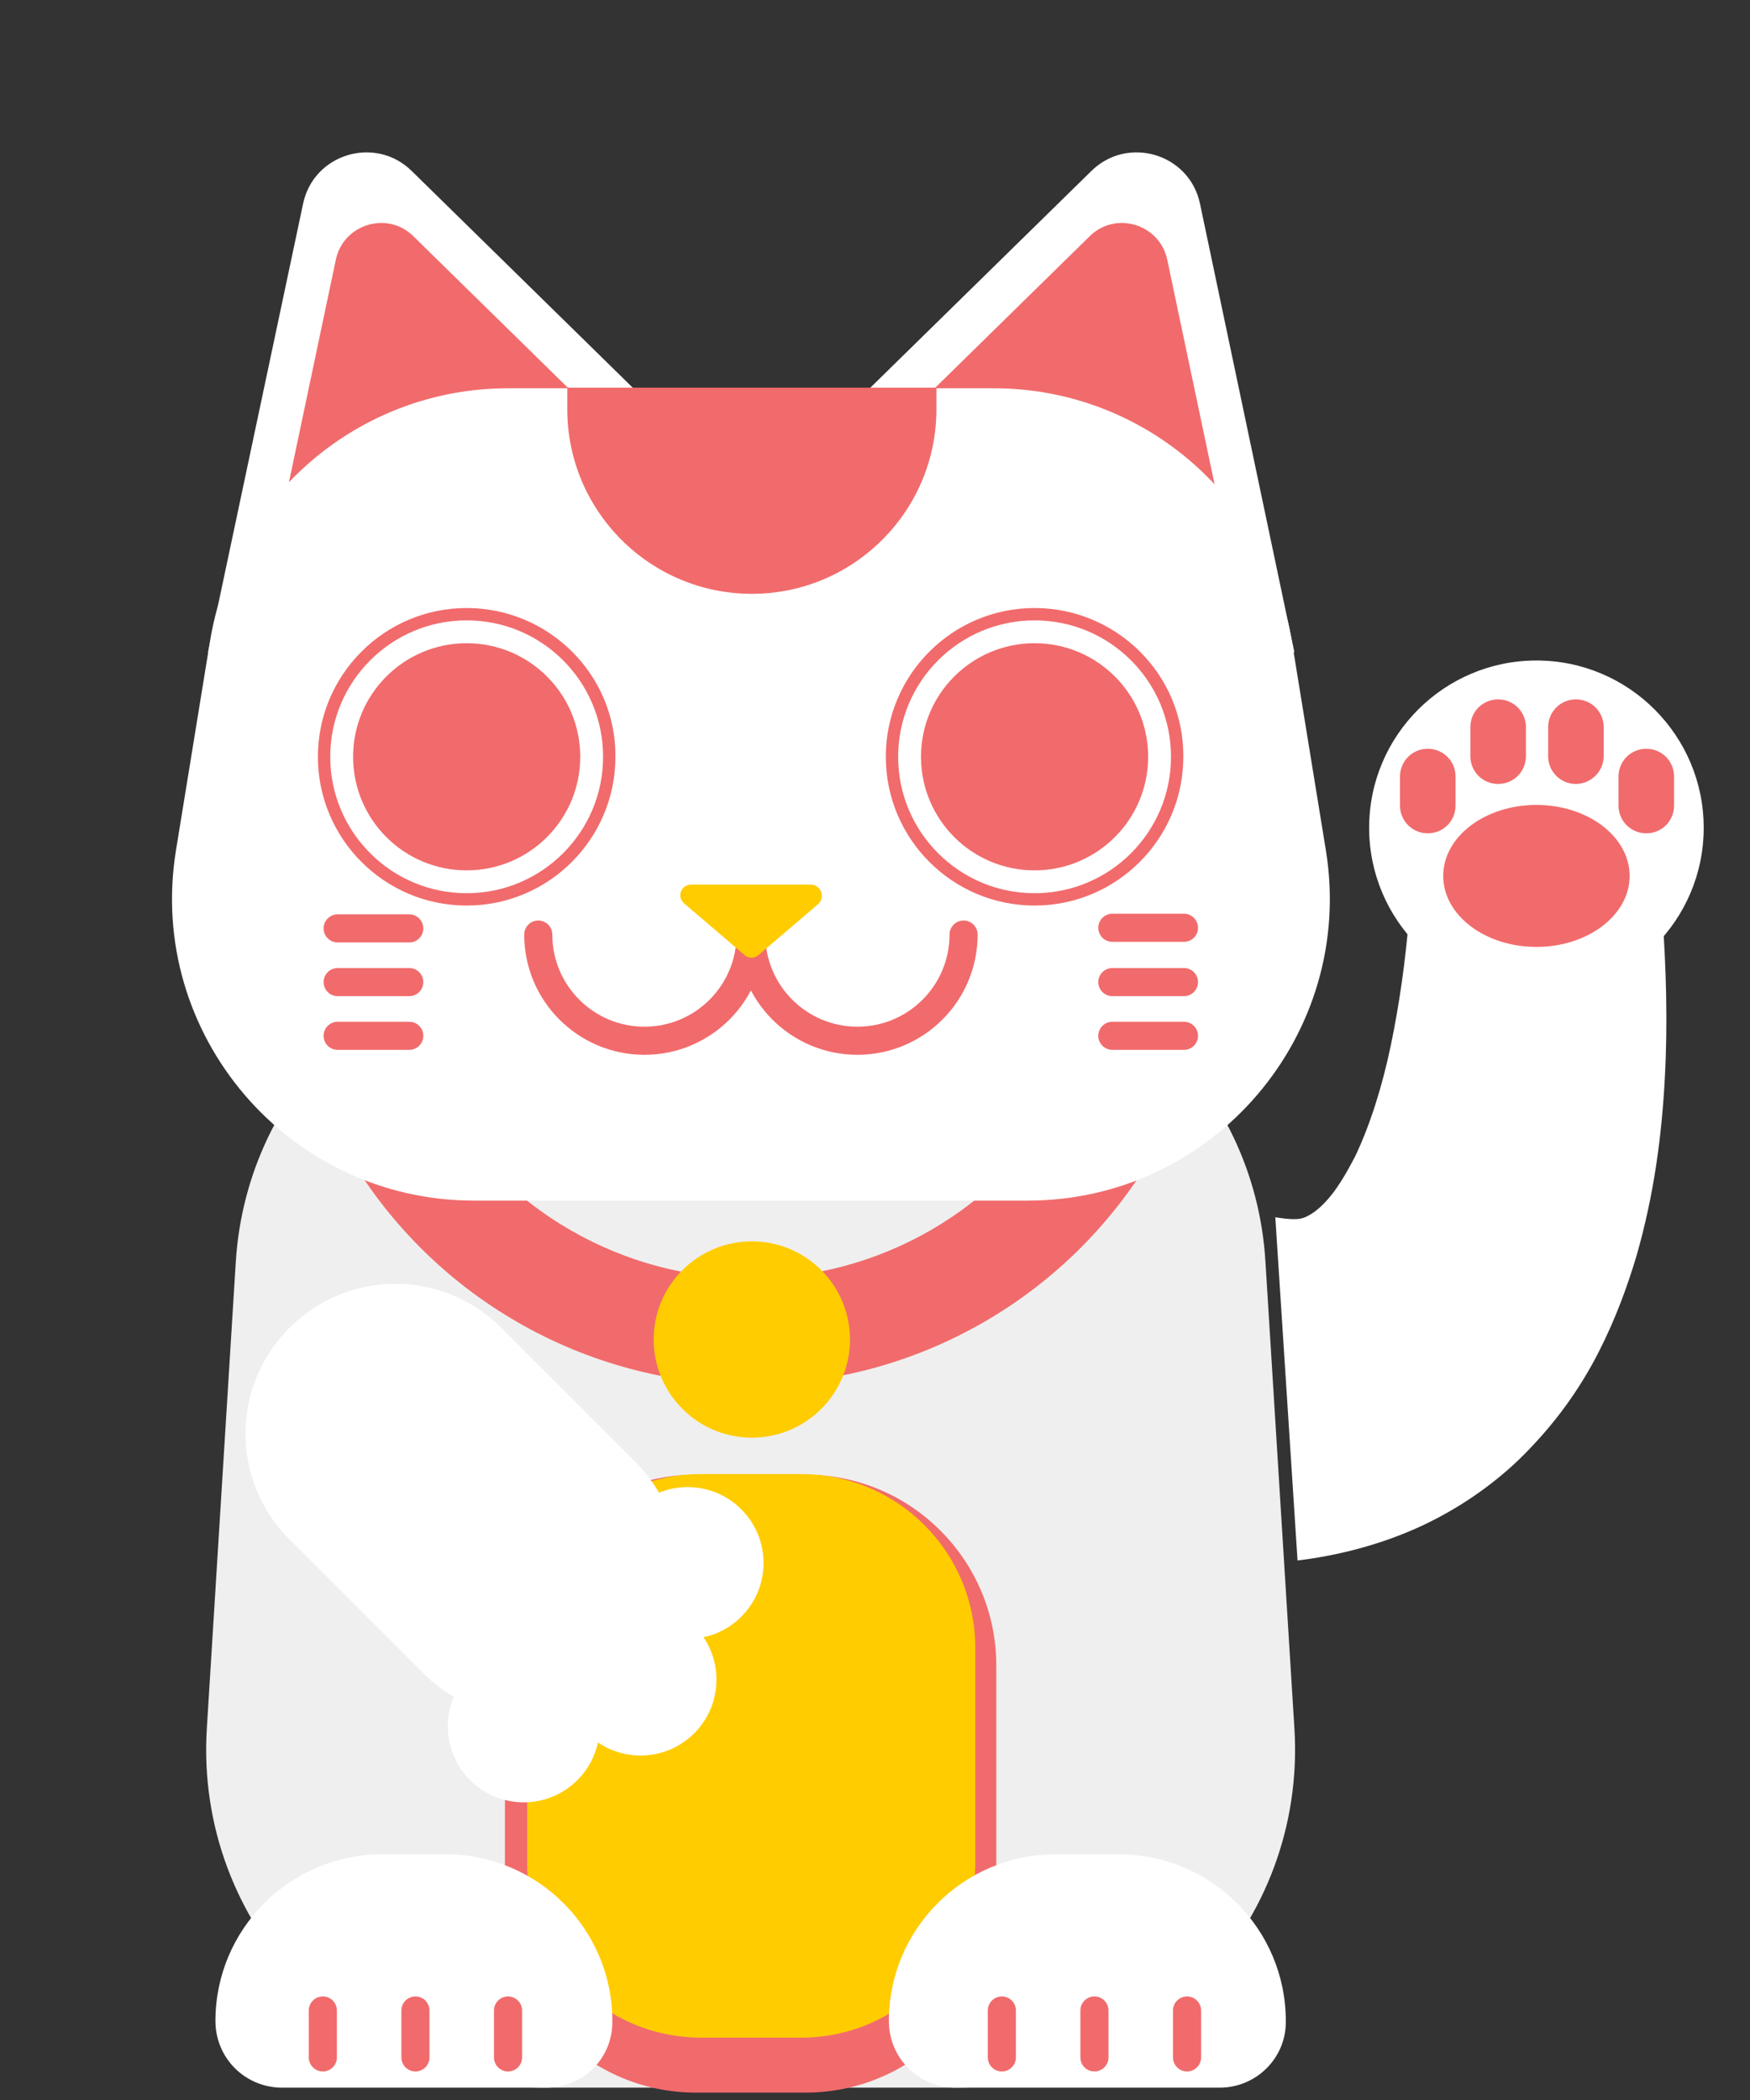 <?xml version="1.0" encoding="utf-8"?>
<!-- Generator: Adobe Illustrator 21.0.2, SVG Export Plug-In . SVG Version: 6.00 Build 0)  -->
<svg version="1.1" xmlns="http://www.w3.org/2000/svg" xmlns:xlink="http://www.w3.org/1999/xlink" x="0px" y="0px"
	 viewBox="0 0 283.5 340.2" style="enable-background:new 0 0 283.5 340.2;" xml:space="preserve">
<rect x="0" y="0" width="283.5" height="340.2" fill="#333333" stroke="none"/>
<style type="text/css">
	.st0{fill:#EFEFEF;}
	.st1{fill:#F16B6C;}
	.st2{fill:#FFFFFF;}
	.st3{fill:none;stroke:#F16B6C;stroke-width:4.554;stroke-linecap:round;stroke-miterlimit:10;}
	.st4{fill:#FFCC00;}
</style>
<g id="svg8" inkscape:export-filename="C:\Users\dash\Documents\GitHub\defcon26-meow\art\meow_v1.png" inkscape:export-xdpi="96" inkscape:export-ydpi="96" inkscape:version="0.92.1 r15371" sodipodi:docname="meow_v3.svg" xmlns:cc="http://creativecommons.org/ns#" xmlns:dc="http://purl.org/dc/elements/1.1/" xmlns:inkscape="http://www.inkscape.org/namespaces/inkscape" xmlns:osb="http://www.openswatchbook.org/uri/2009/osb" xmlns:rdf="http://www.w3.org/1999/02/22-rdf-syntax-ns#" xmlns:sodipodi="http://sodipodi.sourceforge.net/DTD/sodipodi-0.dtd" xmlns:svg="http://www.w3.org/2000/svg">
	
		<sodipodi:namedview  bordercolor="#666666" borderopacity="1.0" id="base" inkscape:current-layer="layer12" inkscape:cx="62.544425" inkscape:cy="233.65003" inkscape:document-units="cm" inkscape:guide-bbox="true" inkscape:lockguides="false" inkscape:object-nodes="false" inkscape:object-paths="false" inkscape:pagecheckerboard="true" inkscape:pageopacity="0.0" inkscape:pageshadow="2" inkscape:snap-intersection-paths="false" inkscape:snap-nodes="false" inkscape:snap-smooth-nodes="false" inkscape:snap-to-guides="true" inkscape:window-height="1048" inkscape:window-maximized="1" inkscape:window-width="1735" inkscape:window-x="1921" inkscape:window-y="0" inkscape:zoom="1.4142136" objecttolerance="10000" pagecolor="#ffffff" showgrid="false" showguides="false" units="cm">
		<sodipodi:guide  id="guide4491" inkscape:locked="false" orientation="1,0" position="70.115,301.625"></sodipodi:guide>
		<sodipodi:guide  id="guide4493" inkscape:locked="false" orientation="1,0" position="129.812,326.095"></sodipodi:guide>
		<inkscape:grid  id="grid4495" type="xygrid"></inkscape:grid>
		<sodipodi:guide  id="guide4499" inkscape:locked="false" orientation="0,1" position="-19.844,260.048"></sodipodi:guide>
		<sodipodi:guide  id="guide4501" inkscape:locked="false" orientation="0,1" position="-20.033,179.917"></sodipodi:guide>
		<sodipodi:guide  id="guide4503" inkscape:locked="false" orientation="0,1" position="-16.631,270.064"></sodipodi:guide>
		<sodipodi:guide  id="guide4512" inkscape:locked="false" orientation="0,1" position="-19.466,219.982"></sodipodi:guide>
		<sodipodi:guide  id="guide4514" inkscape:locked="false" orientation="-0.826,0.564" position="60.098,179.917">
			</sodipodi:guide>
		<sodipodi:guide  id="guide4518" inkscape:locked="false" orientation="-0.826,-0.564" position="140.07,179.917">
			</sodipodi:guide>
		<sodipodi:guide  id="guide4520" inkscape:locked="false" orientation="1,0" position="79.942,226.975"></sodipodi:guide>
		<sodipodi:guide  id="guide4522" inkscape:locked="false" orientation="1,0" position="119.937,202.364"></sodipodi:guide>
		<sodipodi:guide  id="guide4541" inkscape:locked="false" orientation="1,0" position="124.999,314.2"></sodipodi:guide>
		<sodipodi:guide  id="guide4543" inkscape:locked="false" orientation="1,0" position="74.835,302.683"></sodipodi:guide>
		<sodipodi:guide  id="guide4584" inkscape:locked="false" orientation="0,1" position="83.872,297"></sodipodi:guide>
		<sodipodi:guide  id="guide4586" inkscape:locked="false" orientation="0,1" position="44.675,230"></sodipodi:guide>
		<sodipodi:guide  id="guide4588" inkscape:locked="false" orientation="0,1" position="70.11,209.506"></sodipodi:guide>
		<sodipodi:guide  id="guide4590" inkscape:locked="false" orientation="0,1" position="63.22,249.93"></sodipodi:guide>
		<sodipodi:guide  id="guide4592" inkscape:locked="false" orientation="0,1" position="59.969,242.102"></sodipodi:guide>
		<sodipodi:guide  id="guide4594" inkscape:locked="false" orientation="1,0" position="88.034,219.982"></sodipodi:guide>
		<sodipodi:guide  id="guide4596" inkscape:locked="false" orientation="1,0" position="111.929,245.113"></sodipodi:guide>
		<sodipodi:guide  id="guide4598" inkscape:locked="false" orientation="1,0" position="93.927,245.113"></sodipodi:guide>
		<sodipodi:guide  id="guide4600" inkscape:locked="false" orientation="1,0" position="106.089,212.419"></sodipodi:guide>
		<sodipodi:guide  id="guide4612" inkscape:locked="false" orientation="0,1" position="88.026,238.43"></sodipodi:guide>
		<sodipodi:guide  id="guide4614" inkscape:locked="false" orientation="0,1" position="85.076,233.974"></sodipodi:guide>
		<sodipodi:guide  id="guide4669" inkscape:locked="false" orientation="0.597,0.802" position="91.88,214.376">
			</sodipodi:guide>
		<sodipodi:guide  id="guide4692" inkscape:locked="false" orientation="1,0" position="100,239.566"></sodipodi:guide>
		<sodipodi:guide  id="guide4725" inkscape:locked="false" orientation="0,1" position="63.762,190.021"></sodipodi:guide>
		<sodipodi:guide  id="guide4727" inkscape:locked="false" orientation="0,1" position="84.298,194.991"></sodipodi:guide>
	</sodipodi:namedview>
</g>
<g id="Layer_2">
	<path class="st0" d="M150.5,153.1H92.8c-28.9,0-52.8,22.5-54.6,51.3l-4.7,75.7c-1.9,31.5,23.1,58.1,54.6,58.1h67
		c31.5,0,56.5-26.6,54.6-58.1l-4.7-75.7C203.3,175.6,179.4,153.1,150.5,153.1z"/>
	<circle class="st1" cx="121.6" cy="148.7" r="75.6"/>
	<circle class="st0" cx="121.6" cy="148.7" r="58.4"/>
	<path class="st2" d="M209.7,105.7L194.4,33c-1.7-8.1-11.7-11.1-17.6-5.3l-35.9,35.2L209.7,105.7z"/>
	<path class="st2" d="M33.7,105.7L49.1,33c1.7-8.1,11.7-11.1,17.6-5.3l35.9,35.2L33.7,105.7z"/>
	<path class="st1" d="M43.4,94.3l11-52.2c1.2-5.8,8.4-8,12.6-3.8l25.8,25.3L43.4,94.3z"/>
	<path class="st1" d="M200.1,94.3l-11-52.2c-1.2-5.8-8.4-8-12.6-3.8l-25.8,25.3L200.1,94.3z"/>
	<path class="st2" d="M166.5,194.5l-89.7,0c-30.1,0-53.1-27-48.3-56.7l5.5-33.8c3.8-23.7,24.3-41.1,48.3-41.1l78.7,0
		c24,0,44.4,17.4,48.3,41.1l5.5,33.8C219.6,167.5,196.6,194.5,166.5,194.5z"/>
	<g>
		<g>
			<path class="st2" d="M75.6,145.7c-6.2,0-12-2.4-16.4-6.8c-4.4-4.4-6.8-10.2-6.8-16.4c0-12.8,10.4-23.1,23.1-23.1
				c12.8,0,23.1,10.4,23.1,23.1c0,6.2-2.4,12-6.8,16.4C87.6,143.3,81.8,145.7,75.6,145.7C75.6,145.7,75.6,145.7,75.6,145.7z"/>
			<path class="st1" d="M75.6,100.5c12.2,0,22.1,9.9,22.1,22.1c0,12.2-9.9,22.1-22.1,22.1c-12.2,0-22.1-9.9-22.1-22.1
				C53.5,110.4,63.4,100.5,75.6,100.5 M75.6,98.5v2V98.5L75.6,98.5c-13.3,0-24.1,10.8-24.1,24.1c0,13.3,10.8,24.1,24.1,24.1
				c13.3,0,24.1-10.8,24.1-24.1C99.8,109.3,88.9,98.5,75.6,98.5L75.6,98.5z"/>
		</g>
		<circle class="st1" cx="75.6" cy="122.6" r="18.4"/>
	</g>
	<g>
		<g>
			<path class="st2" d="M167.6,145.7c-6.2,0-12-2.4-16.4-6.8c-4.4-4.4-6.8-10.2-6.8-16.4c0-6.2,2.4-12,6.8-16.4
				c4.4-4.4,10.2-6.8,16.4-6.8c12.8,0,23.1,10.4,23.1,23.1C190.8,135.3,180.4,145.7,167.6,145.7
				C167.6,145.7,167.6,145.7,167.6,145.7z"/>
			<path class="st1" d="M167.6,100.5c12.2,0,22.1,9.9,22.1,22.1c0,12.2-9.9,22.1-22.1,22.1s-22.1-9.9-22.1-22.1
				S155.4,100.5,167.6,100.5 M167.6,98.5v2V98.5L167.6,98.5c-13.3,0-24.1,10.8-24.1,24.1c0,13.3,10.8,24.1,24.1,24.1
				c13.3,0,24.1-10.8,24.1-24.1C191.8,109.3,180.9,98.5,167.6,98.5L167.6,98.5z"/>
		</g>
		<circle class="st1" cx="167.6" cy="122.6" r="18.4"/>
	</g>
	<g>
		<g>
			<line class="st3" x1="66.3" y1="167.8" x2="54.7" y2="167.8"/>
		</g>
		<g>
			<line class="st3" x1="66.3" y1="159.1" x2="54.7" y2="159.1"/>
		</g>
		<g>
			<line class="st3" x1="66.3" y1="150.4" x2="54.7" y2="150.4"/>
		</g>
	</g>
	<g>
		<g>
			<line class="st3" x1="191.8" y1="167.8" x2="180.2" y2="167.8"/>
		</g>
		<g>
			<line class="st3" x1="191.8" y1="159.1" x2="180.2" y2="159.1"/>
		</g>
		<g>
			<line class="st3" x1="191.8" y1="150.3" x2="180.2" y2="150.3"/>
		</g>
	</g>
	<path class="st3" d="M121.6,151.4c0,9.5-7.7,17.2-17.2,17.2c-9.5,0-17.2-7.7-17.2-17.2"/>
	<path class="st3" d="M156.1,151.4c0,9.5-7.7,17.2-17.2,17.2s-17.2-7.7-17.2-17.2"/>
	<path class="st4" d="M112,143.3l19.3,0c1.7,0,2.5,2.1,1.2,3.2l-9.6,8.2c-0.7,0.6-1.7,0.6-2.3,0l-9.6-8.2
		C109.5,145.4,110.3,143.3,112,143.3z"/>
	<path class="st1" d="M121.8,96.2L121.8,96.2c-16.5,0-29.9-13.4-29.9-29.9v-3.5h59.8v3.5C151.7,82.8,138.3,96.2,121.8,96.2z"/>
	<circle class="st4" cx="121.8" cy="217" r="15.9"/>
	<g>
		<path class="st1" d="M130.5,339h-17.8c-17.1,0-30.9-13.9-30.9-30.9v-38.3c0-17.1,13.9-30.9,30.9-30.9h17.8
			c17.1,0,30.9,13.9,30.9,30.9v38.3C161.5,325.2,147.6,339,130.5,339z"/>
		<path class="st4" d="M129.8,330.1h-16.2c-15.6,0-28.2-12.6-28.2-28.2V267c0-15.6,12.6-28.2,28.2-28.2h16.2
			c15.6,0,28.2,12.6,28.2,28.2v34.9C157.9,317.5,145.3,330.1,129.8,330.1z"/>
	</g>
	<path class="st2" d="M88.5,338.2H45.7c-6,0-10.8-4.8-10.8-10.8v0c0-14.9,12.1-27,27-27h10.3c14.9,0,27,12.1,27,27v0
		C99.3,333.4,94.5,338.2,88.5,338.2z"/>
	<path class="st2" d="M197.6,338.2h-42.8c-6,0-10.8-4.8-10.8-10.8v0c0-14.9,12.1-27,27-27h10.3c14.9,0,27,12.1,27,27v0
		C208.4,333.4,203.5,338.2,197.6,338.2z"/>
	<g>
		
			<ellipse transform="matrix(0.707 -0.707 0.707 0.707 -161.994 153.112)" class="st2" cx="103.8" cy="272.1" rx="12.3" ry="12.3"/>
		<g>
			
				<ellipse transform="matrix(0.707 -0.707 0.707 0.707 -172.925 141.957)" class="st2" cx="84.9" cy="279.7" rx="12.3" ry="12.3"/>
			
				<ellipse transform="matrix(0.707 -0.707 0.707 0.707 -146.376 152.954)" class="st2" cx="111.4" cy="253.2" rx="12.3" ry="12.3"/>
		</g>
		<path class="st2" d="M68.6,271.1l-21.7-21.7c-9.5-9.5-9.5-24.8,0-34.3l0,0c9.5-9.5,24.8-9.5,34.3,0l21.7,21.7
			c9.5,9.5,9.5,24.8,0,34.3l0,0C93.4,280.6,78.1,280.6,68.6,271.1z"/>
	</g>
	<g>
		<path class="st2" d="M276,134.1L276,134.1c0,15-12.2,27.1-27.1,27.1h0c-15,0-27.1-12.2-27.1-27.1v0c0-15,12.2-27.1,27.1-27.1h0
			C263.9,107,276,119.2,276,134.1z"/>
	</g>
	<g>
		<g>
			<line class="st3" x1="82.3" y1="325.7" x2="82.3" y2="333.3"/>
		</g>
		<g>
			<line class="st3" x1="67.3" y1="325.7" x2="67.3" y2="333.3"/>
		</g>
		<g>
			<line class="st3" x1="52.3" y1="325.7" x2="52.3" y2="333.3"/>
		</g>
	</g>
	<g>
		<g>
			<line class="st3" x1="192.3" y1="325.7" x2="192.3" y2="333.3"/>
		</g>
		<g>
			<line class="st3" x1="177.3" y1="325.7" x2="177.3" y2="333.3"/>
		</g>
		<g>
			<line class="st3" x1="162.3" y1="325.7" x2="162.3" y2="333.3"/>
		</g>
	</g>
	<path class="st2" d="M269.3,148.1c0.6,8.5,0.9,17.5,0.4,26.6c-0.5,9.2-1.7,18.7-4.6,28.8c-1.5,5-3.4,10.2-6.1,15.5
		c-2.7,5.3-6.3,10.6-11.1,15.6c-4.7,5-10.8,9.4-17.4,12.5c-6.6,3.1-13.7,4.9-20.3,5.7l-3.6-55.6c1.3,0.2,2.2,0.3,2.9,0.3
		c0.7,0,1.5,0,2.5-0.6c1-0.5,2.3-1.6,3.6-3.2c1.3-1.6,2.6-3.8,3.9-6.3c2.4-5,4.4-11.3,5.8-18c1.4-6.7,2.4-13.8,3-21.2H269.3z"/>
	<ellipse class="st1" cx="248.9" cy="141.9" rx="15.1" ry="11.5"/>
	<path class="st1" d="M242.7,127L242.7,127c-2.5,0-4.5-2-4.5-4.5v-4.7c0-2.5,2-4.5,4.5-4.5h0c2.5,0,4.5,2,4.5,4.5v4.7
		C247.2,125,245.2,127,242.7,127z"/>
	<path class="st1" d="M231.3,135L231.3,135c-2.5,0-4.5-2-4.5-4.5v-4.7c0-2.5,2-4.5,4.5-4.5h0c2.5,0,4.5,2,4.5,4.5v4.7
		C235.8,133,233.8,135,231.3,135z"/>
	<path class="st1" d="M266.7,135L266.7,135c-2.5,0-4.5-2-4.5-4.5v-4.7c0-2.5,2-4.5,4.5-4.5h0c2.5,0,4.5,2,4.5,4.5l0,4.7
		C271.2,133,269.2,135,266.7,135z"/>
	<path class="st1" d="M255.3,127L255.3,127c-2.5,0-4.5-2-4.5-4.5v-4.7c0-2.5,2-4.5,4.5-4.5l0,0c2.5,0,4.5,2,4.5,4.5l0,4.7
		C259.8,125,257.7,127,255.3,127z"/>
</g>
<g id="Layer_3">
</g>
</svg>
